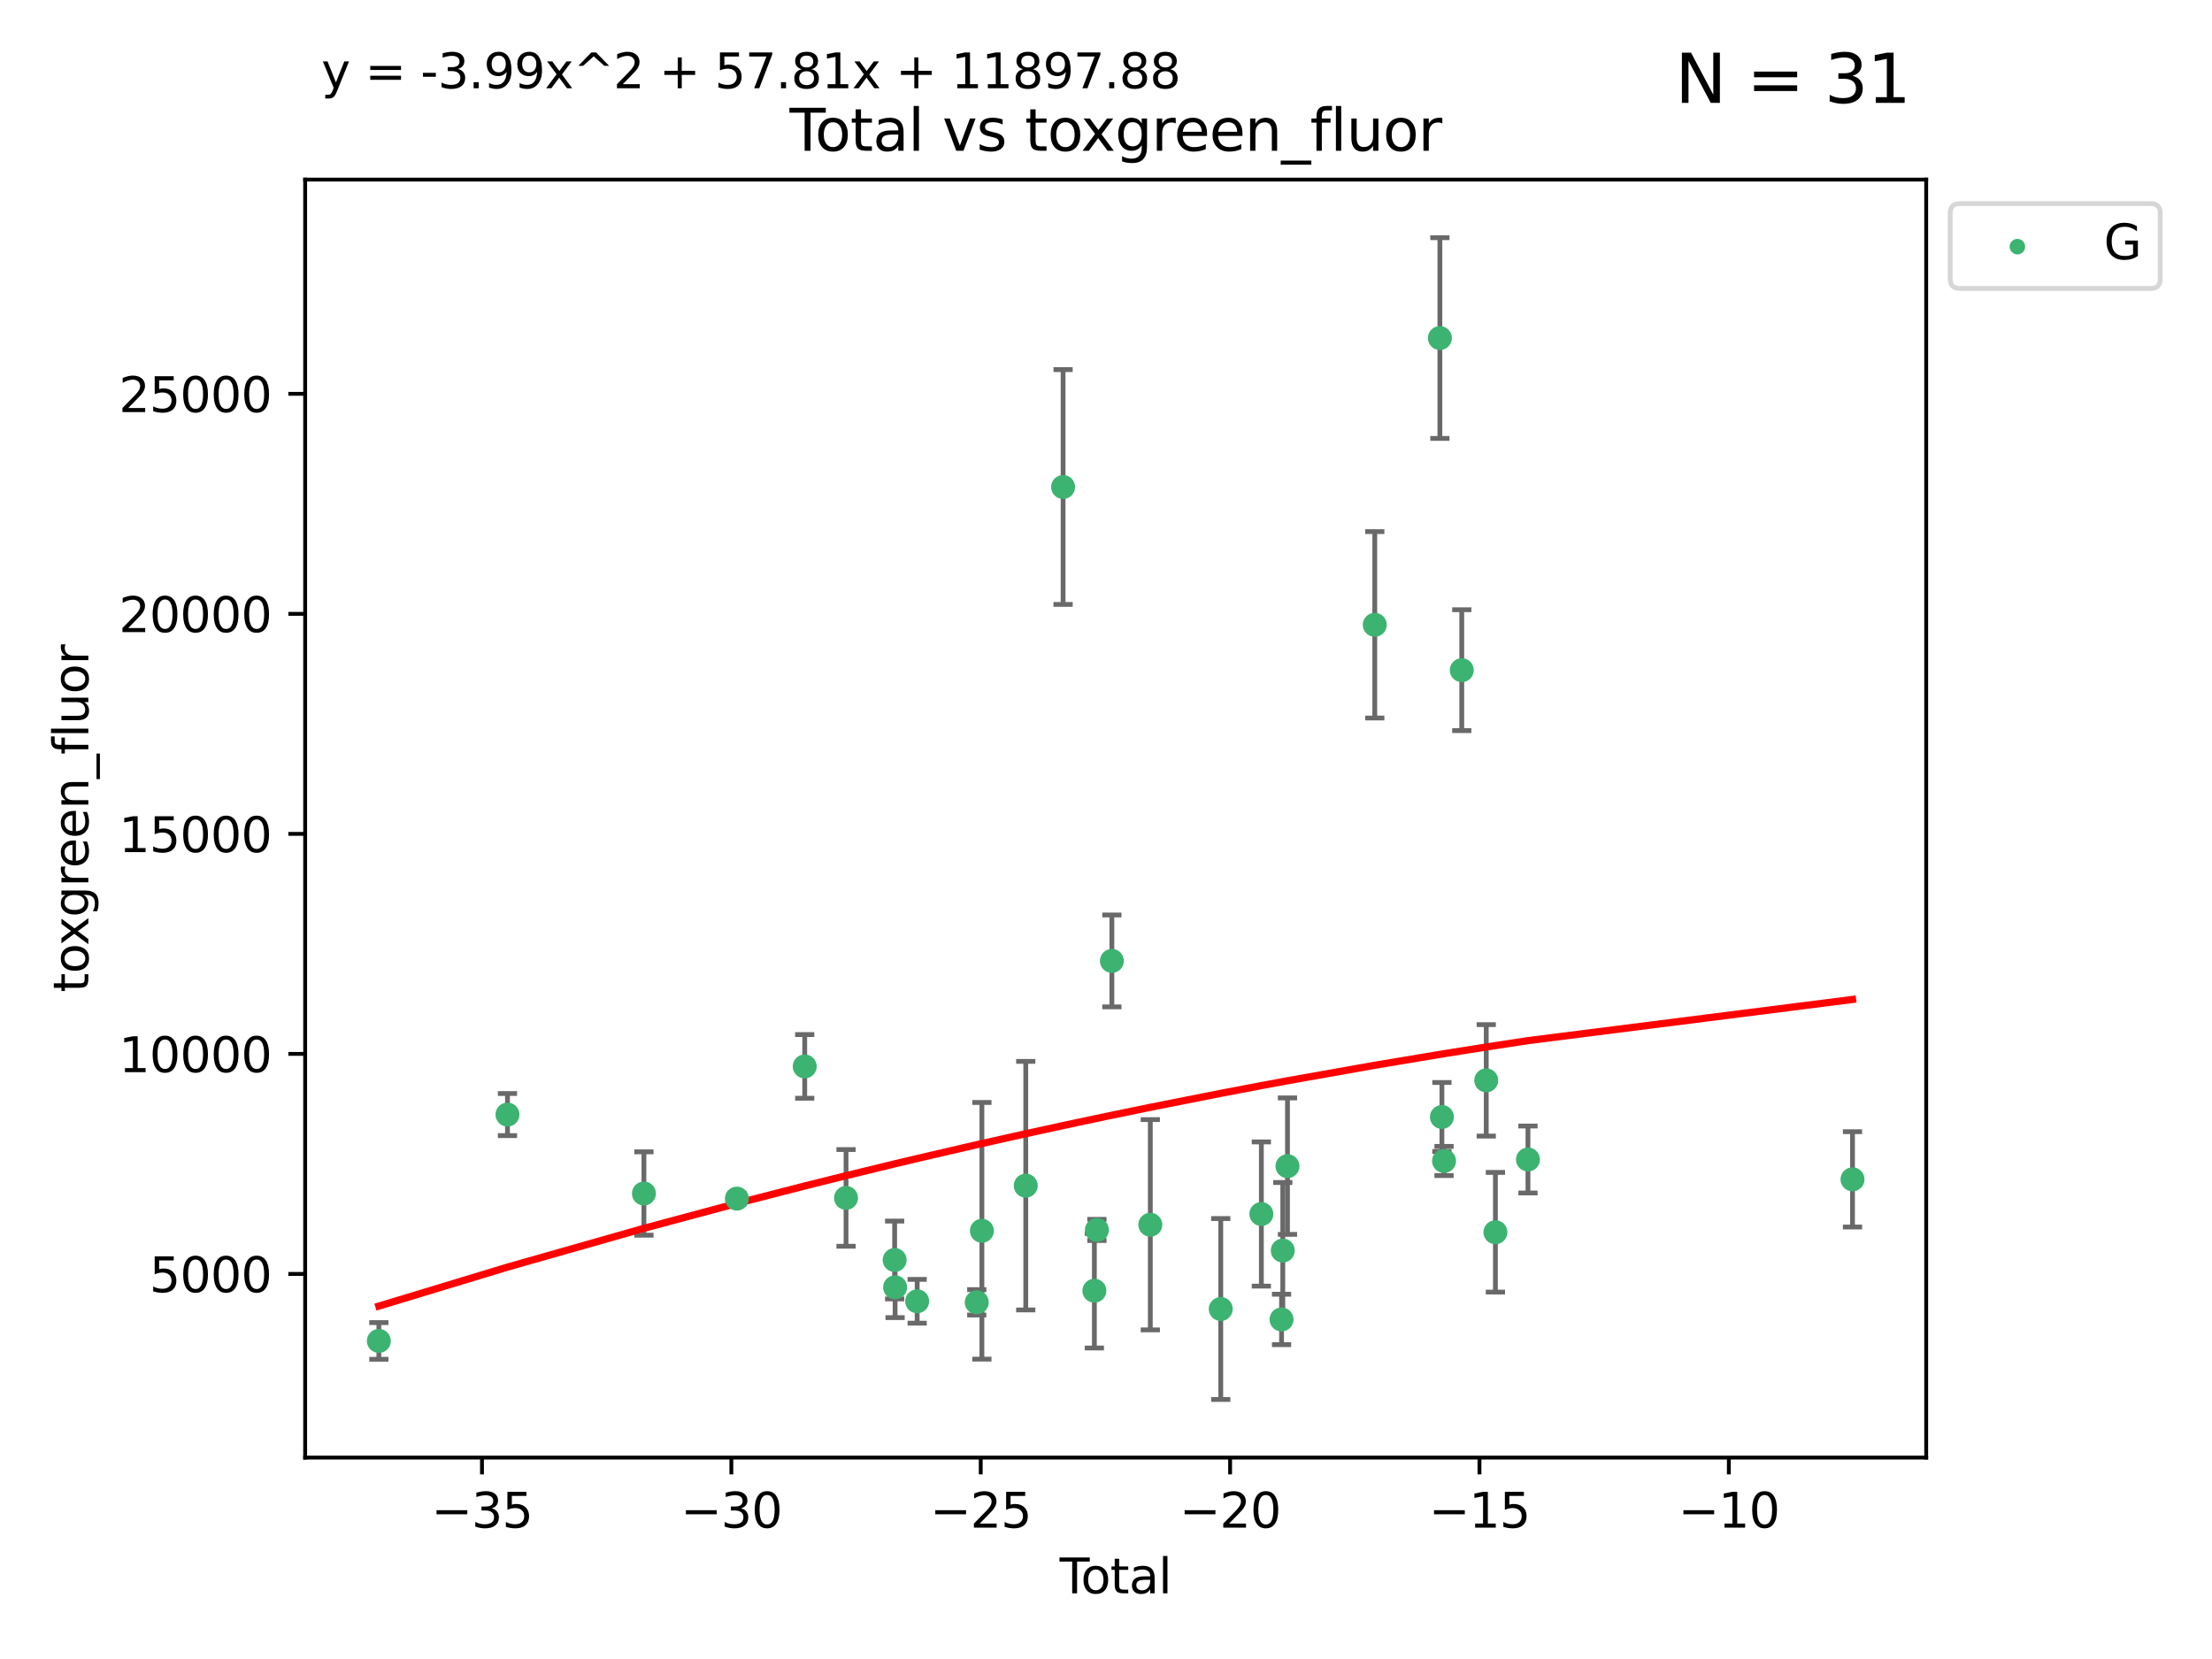 <?xml version="1.0" encoding="utf-8" standalone="no"?>
<!DOCTYPE svg PUBLIC "-//W3C//DTD SVG 1.1//EN"
  "http://www.w3.org/Graphics/SVG/1.1/DTD/svg11.dtd">
<svg xmlns:xlink="http://www.w3.org/1999/xlink" width="460.8pt" height="345.6pt" viewBox="0 0 460.8 345.6" xmlns="http://www.w3.org/2000/svg" version="1.1">
 <defs>
  <style type="text/css">*{stroke-linejoin: round; stroke-linecap: butt}</style>
 </defs>
 <g id="figure_1">
  <g id="patch_1">
   <path d="M 0 345.6 
L 460.8 345.6 
L 460.8 0 
L 0 0 
z
" style="fill: #ffffff"/>
  </g>
  <g id="axes_1">
   <g id="patch_2">
    <path d="M 63.571 303.64 
L 401.26 303.64 
L 401.26 37.411 
L 63.571 37.411 
z
" style="fill: #ffffff"/>
   </g>
   <g id="PathCollection_1">
    <defs>
     <path id="m484d4d995d" d="M 0 1.118 
C 0.297 1.118 0.581 1 0.791 0.791 
C 1 0.581 1.118 0.297 1.118 0 
C 1.118 -0.297 1 -0.581 0.791 -0.791 
C 0.581 -1 0.297 -1.118 0 -1.118 
C -0.297 -1.118 -0.581 -1 -0.791 -0.791 
C -1 -0.581 -1.118 -0.297 -1.118 0 
C -1.118 0.297 -1 0.581 -0.791 0.791 
C -0.581 1 -0.297 1.118 0 1.118 
z
" style="stroke: #3cb371"/>
    </defs>
    <g clip-path="url(#peac1b7cede)">
     <use xlink:href="#m484d4d995d" x="78.921" y="279.341" style="fill: #3cb371; stroke: #3cb371"/>
     <use xlink:href="#m484d4d995d" x="105.716" y="232.188" style="fill: #3cb371; stroke: #3cb371"/>
     <use xlink:href="#m484d4d995d" x="134.142" y="248.629" style="fill: #3cb371; stroke: #3cb371"/>
     <use xlink:href="#m484d4d995d" x="153.503" y="249.694" style="fill: #3cb371; stroke: #3cb371"/>
     <use xlink:href="#m484d4d995d" x="167.638" y="222.154" style="fill: #3cb371; stroke: #3cb371"/>
     <use xlink:href="#m484d4d995d" x="176.245" y="249.546" style="fill: #3cb371; stroke: #3cb371"/>
     <use xlink:href="#m484d4d995d" x="186.371" y="262.479" style="fill: #3cb371; stroke: #3cb371"/>
     <use xlink:href="#m484d4d995d" x="186.464" y="268.169" style="fill: #3cb371; stroke: #3cb371"/>
     <use xlink:href="#m484d4d995d" x="191.063" y="271.079" style="fill: #3cb371; stroke: #3cb371"/>
     <use xlink:href="#m484d4d995d" x="203.477" y="271.297" style="fill: #3cb371; stroke: #3cb371"/>
     <use xlink:href="#m484d4d995d" x="204.548" y="256.397" style="fill: #3cb371; stroke: #3cb371"/>
     <use xlink:href="#m484d4d995d" x="213.683" y="246.993" style="fill: #3cb371; stroke: #3cb371"/>
     <use xlink:href="#m484d4d995d" x="221.461" y="101.45" style="fill: #3cb371; stroke: #3cb371"/>
     <use xlink:href="#m484d4d995d" x="227.978" y="268.88" style="fill: #3cb371; stroke: #3cb371"/>
     <use xlink:href="#m484d4d995d" x="228.505" y="256.215" style="fill: #3cb371; stroke: #3cb371"/>
     <use xlink:href="#m484d4d995d" x="231.624" y="200.176" style="fill: #3cb371; stroke: #3cb371"/>
     <use xlink:href="#m484d4d995d" x="239.63" y="255.134" style="fill: #3cb371; stroke: #3cb371"/>
     <use xlink:href="#m484d4d995d" x="254.305" y="272.691" style="fill: #3cb371; stroke: #3cb371"/>
     <use xlink:href="#m484d4d995d" x="262.764" y="252.903" style="fill: #3cb371; stroke: #3cb371"/>
     <use xlink:href="#m484d4d995d" x="266.97" y="274.863" style="fill: #3cb371; stroke: #3cb371"/>
     <use xlink:href="#m484d4d995d" x="267.227" y="260.513" style="fill: #3cb371; stroke: #3cb371"/>
     <use xlink:href="#m484d4d995d" x="268.207" y="242.933" style="fill: #3cb371; stroke: #3cb371"/>
     <use xlink:href="#m484d4d995d" x="286.39" y="130.16" style="fill: #3cb371; stroke: #3cb371"/>
     <use xlink:href="#m484d4d995d" x="299.955" y="70.42" style="fill: #3cb371; stroke: #3cb371"/>
     <use xlink:href="#m484d4d995d" x="300.376" y="232.687" style="fill: #3cb371; stroke: #3cb371"/>
     <use xlink:href="#m484d4d995d" x="300.819" y="241.851" style="fill: #3cb371; stroke: #3cb371"/>
     <use xlink:href="#m484d4d995d" x="304.513" y="139.609" style="fill: #3cb371; stroke: #3cb371"/>
     <use xlink:href="#m484d4d995d" x="309.612" y="225.06" style="fill: #3cb371; stroke: #3cb371"/>
     <use xlink:href="#m484d4d995d" x="311.522" y="256.701" style="fill: #3cb371; stroke: #3cb371"/>
     <use xlink:href="#m484d4d995d" x="318.303" y="241.548" style="fill: #3cb371; stroke: #3cb371"/>
     <use xlink:href="#m484d4d995d" x="385.911" y="245.679" style="fill: #3cb371; stroke: #3cb371"/>
    </g>
   </g>
   <g id="matplotlib.axis_1">
    <g id="xtick_1">
     <g id="line2d_1">
      <defs>
       <path id="m1fcd05ecdd" d="M 0 0 
L 0 3.5 
" style="stroke: #000000; stroke-width: 0.8"/>
      </defs>
      <g>
       <use xlink:href="#m1fcd05ecdd" x="100.407" y="303.64" style="stroke: #000000; stroke-width: 0.8"/>
      </g>
     </g>
     <g id="text_1">
      <!-- −35 -->
      <g transform="translate(89.854 318.238)scale(0.1 -0.1)">
       <defs>
        <path id="DejaVuSans-2212" d="M 678 2272 
L 4684 2272 
L 4684 1741 
L 678 1741 
L 678 2272 
z
" transform="scale(0.016)"/>
        <path id="DejaVuSans-33" d="M 2597 2516 
Q 3050 2419 3304 2112 
Q 3559 1806 3559 1356 
Q 3559 666 3084 287 
Q 2609 -91 1734 -91 
Q 1441 -91 1130 -33 
Q 819 25 488 141 
L 488 750 
Q 750 597 1062 519 
Q 1375 441 1716 441 
Q 2309 441 2620 675 
Q 2931 909 2931 1356 
Q 2931 1769 2642 2001 
Q 2353 2234 1838 2234 
L 1294 2234 
L 1294 2753 
L 1863 2753 
Q 2328 2753 2575 2939 
Q 2822 3125 2822 3475 
Q 2822 3834 2567 4026 
Q 2313 4219 1838 4219 
Q 1578 4219 1281 4162 
Q 984 4106 628 3988 
L 628 4550 
Q 988 4650 1302 4700 
Q 1616 4750 1894 4750 
Q 2613 4750 3031 4423 
Q 3450 4097 3450 3541 
Q 3450 3153 3228 2886 
Q 3006 2619 2597 2516 
z
" transform="scale(0.016)"/>
        <path id="DejaVuSans-35" d="M 691 4666 
L 3169 4666 
L 3169 4134 
L 1269 4134 
L 1269 2991 
Q 1406 3038 1543 3061 
Q 1681 3084 1819 3084 
Q 2600 3084 3056 2656 
Q 3513 2228 3513 1497 
Q 3513 744 3044 326 
Q 2575 -91 1722 -91 
Q 1428 -91 1123 -41 
Q 819 9 494 109 
L 494 744 
Q 775 591 1075 516 
Q 1375 441 1709 441 
Q 2250 441 2565 725 
Q 2881 1009 2881 1497 
Q 2881 1984 2565 2268 
Q 2250 2553 1709 2553 
Q 1456 2553 1204 2497 
Q 953 2441 691 2322 
L 691 4666 
z
" transform="scale(0.016)"/>
       </defs>
       <use xlink:href="#DejaVuSans-2212"/>
       <use xlink:href="#DejaVuSans-33" x="83.789"/>
       <use xlink:href="#DejaVuSans-35" x="147.412"/>
      </g>
     </g>
    </g>
    <g id="xtick_2">
     <g id="line2d_2">
      <g>
       <use xlink:href="#m1fcd05ecdd" x="152.355" y="303.64" style="stroke: #000000; stroke-width: 0.8"/>
      </g>
     </g>
     <g id="text_2">
      <!-- −30 -->
      <g transform="translate(141.803 318.238)scale(0.1 -0.1)">
       <defs>
        <path id="DejaVuSans-30" d="M 2034 4250 
Q 1547 4250 1301 3770 
Q 1056 3291 1056 2328 
Q 1056 1369 1301 889 
Q 1547 409 2034 409 
Q 2525 409 2770 889 
Q 3016 1369 3016 2328 
Q 3016 3291 2770 3770 
Q 2525 4250 2034 4250 
z
M 2034 4750 
Q 2819 4750 3233 4129 
Q 3647 3509 3647 2328 
Q 3647 1150 3233 529 
Q 2819 -91 2034 -91 
Q 1250 -91 836 529 
Q 422 1150 422 2328 
Q 422 3509 836 4129 
Q 1250 4750 2034 4750 
z
" transform="scale(0.016)"/>
       </defs>
       <use xlink:href="#DejaVuSans-2212"/>
       <use xlink:href="#DejaVuSans-33" x="83.789"/>
       <use xlink:href="#DejaVuSans-30" x="147.412"/>
      </g>
     </g>
    </g>
    <g id="xtick_3">
     <g id="line2d_3">
      <g>
       <use xlink:href="#m1fcd05ecdd" x="204.303" y="303.64" style="stroke: #000000; stroke-width: 0.8"/>
      </g>
     </g>
     <g id="text_3">
      <!-- −25 -->
      <g transform="translate(193.751 318.238)scale(0.1 -0.1)">
       <defs>
        <path id="DejaVuSans-32" d="M 1228 531 
L 3431 531 
L 3431 0 
L 469 0 
L 469 531 
Q 828 903 1448 1529 
Q 2069 2156 2228 2338 
Q 2531 2678 2651 2914 
Q 2772 3150 2772 3378 
Q 2772 3750 2511 3984 
Q 2250 4219 1831 4219 
Q 1534 4219 1204 4116 
Q 875 4013 500 3803 
L 500 4441 
Q 881 4594 1212 4672 
Q 1544 4750 1819 4750 
Q 2544 4750 2975 4387 
Q 3406 4025 3406 3419 
Q 3406 3131 3298 2873 
Q 3191 2616 2906 2266 
Q 2828 2175 2409 1742 
Q 1991 1309 1228 531 
z
" transform="scale(0.016)"/>
       </defs>
       <use xlink:href="#DejaVuSans-2212"/>
       <use xlink:href="#DejaVuSans-32" x="83.789"/>
       <use xlink:href="#DejaVuSans-35" x="147.412"/>
      </g>
     </g>
    </g>
    <g id="xtick_4">
     <g id="line2d_4">
      <g>
       <use xlink:href="#m1fcd05ecdd" x="256.252" y="303.64" style="stroke: #000000; stroke-width: 0.8"/>
      </g>
     </g>
     <g id="text_4">
      <!-- −20 -->
      <g transform="translate(245.699 318.238)scale(0.1 -0.1)">
       <use xlink:href="#DejaVuSans-2212"/>
       <use xlink:href="#DejaVuSans-32" x="83.789"/>
       <use xlink:href="#DejaVuSans-30" x="147.412"/>
      </g>
     </g>
    </g>
    <g id="xtick_5">
     <g id="line2d_5">
      <g>
       <use xlink:href="#m1fcd05ecdd" x="308.2" y="303.64" style="stroke: #000000; stroke-width: 0.8"/>
      </g>
     </g>
     <g id="text_5">
      <!-- −15 -->
      <g transform="translate(297.648 318.238)scale(0.1 -0.1)">
       <defs>
        <path id="DejaVuSans-31" d="M 794 531 
L 1825 531 
L 1825 4091 
L 703 3866 
L 703 4441 
L 1819 4666 
L 2450 4666 
L 2450 531 
L 3481 531 
L 3481 0 
L 794 0 
L 794 531 
z
" transform="scale(0.016)"/>
       </defs>
       <use xlink:href="#DejaVuSans-2212"/>
       <use xlink:href="#DejaVuSans-31" x="83.789"/>
       <use xlink:href="#DejaVuSans-35" x="147.412"/>
      </g>
     </g>
    </g>
    <g id="xtick_6">
     <g id="line2d_6">
      <g>
       <use xlink:href="#m1fcd05ecdd" x="360.149" y="303.64" style="stroke: #000000; stroke-width: 0.8"/>
      </g>
     </g>
     <g id="text_6">
      <!-- −10 -->
      <g transform="translate(349.596 318.238)scale(0.1 -0.1)">
       <use xlink:href="#DejaVuSans-2212"/>
       <use xlink:href="#DejaVuSans-31" x="83.789"/>
       <use xlink:href="#DejaVuSans-30" x="147.412"/>
      </g>
     </g>
    </g>
    <g id="text_7">
     <!-- Total -->
     <g transform="translate(220.739 331.917)scale(0.1 -0.1)">
      <defs>
       <path id="DejaVuSans-54" d="M -19 4666 
L 3928 4666 
L 3928 4134 
L 2272 4134 
L 2272 0 
L 1638 0 
L 1638 4134 
L -19 4134 
L -19 4666 
z
" transform="scale(0.016)"/>
       <path id="DejaVuSans-6f" d="M 1959 3097 
Q 1497 3097 1228 2736 
Q 959 2375 959 1747 
Q 959 1119 1226 758 
Q 1494 397 1959 397 
Q 2419 397 2687 759 
Q 2956 1122 2956 1747 
Q 2956 2369 2687 2733 
Q 2419 3097 1959 3097 
z
M 1959 3584 
Q 2709 3584 3137 3096 
Q 3566 2609 3566 1747 
Q 3566 888 3137 398 
Q 2709 -91 1959 -91 
Q 1206 -91 779 398 
Q 353 888 353 1747 
Q 353 2609 779 3096 
Q 1206 3584 1959 3584 
z
" transform="scale(0.016)"/>
       <path id="DejaVuSans-74" d="M 1172 4494 
L 1172 3500 
L 2356 3500 
L 2356 3053 
L 1172 3053 
L 1172 1153 
Q 1172 725 1289 603 
Q 1406 481 1766 481 
L 2356 481 
L 2356 0 
L 1766 0 
Q 1100 0 847 248 
Q 594 497 594 1153 
L 594 3053 
L 172 3053 
L 172 3500 
L 594 3500 
L 594 4494 
L 1172 4494 
z
" transform="scale(0.016)"/>
       <path id="DejaVuSans-61" d="M 2194 1759 
Q 1497 1759 1228 1600 
Q 959 1441 959 1056 
Q 959 750 1161 570 
Q 1363 391 1709 391 
Q 2188 391 2477 730 
Q 2766 1069 2766 1631 
L 2766 1759 
L 2194 1759 
z
M 3341 1997 
L 3341 0 
L 2766 0 
L 2766 531 
Q 2569 213 2275 61 
Q 1981 -91 1556 -91 
Q 1019 -91 701 211 
Q 384 513 384 1019 
Q 384 1609 779 1909 
Q 1175 2209 1959 2209 
L 2766 2209 
L 2766 2266 
Q 2766 2663 2505 2880 
Q 2244 3097 1772 3097 
Q 1472 3097 1187 3025 
Q 903 2953 641 2809 
L 641 3341 
Q 956 3463 1253 3523 
Q 1550 3584 1831 3584 
Q 2591 3584 2966 3190 
Q 3341 2797 3341 1997 
z
" transform="scale(0.016)"/>
       <path id="DejaVuSans-6c" d="M 603 4863 
L 1178 4863 
L 1178 0 
L 603 0 
L 603 4863 
z
" transform="scale(0.016)"/>
      </defs>
      <use xlink:href="#DejaVuSans-54"/>
      <use xlink:href="#DejaVuSans-6f" x="44.084"/>
      <use xlink:href="#DejaVuSans-74" x="105.266"/>
      <use xlink:href="#DejaVuSans-61" x="144.475"/>
      <use xlink:href="#DejaVuSans-6c" x="205.754"/>
     </g>
    </g>
   </g>
   <g id="matplotlib.axis_2">
    <g id="ytick_1">
     <g id="line2d_7">
      <defs>
       <path id="m585e09caf4" d="M 0 0 
L -3.5 0 
" style="stroke: #000000; stroke-width: 0.8"/>
      </defs>
      <g>
       <use xlink:href="#m585e09caf4" x="63.571" y="265.383" style="stroke: #000000; stroke-width: 0.8"/>
      </g>
     </g>
     <g id="text_8">
      <!-- 5000 -->
      <g transform="translate(31.121 269.182)scale(0.1 -0.1)">
       <use xlink:href="#DejaVuSans-35"/>
       <use xlink:href="#DejaVuSans-30" x="63.623"/>
       <use xlink:href="#DejaVuSans-30" x="127.246"/>
       <use xlink:href="#DejaVuSans-30" x="190.869"/>
      </g>
     </g>
    </g>
    <g id="ytick_2">
     <g id="line2d_8">
      <g>
       <use xlink:href="#m585e09caf4" x="63.571" y="219.548" style="stroke: #000000; stroke-width: 0.8"/>
      </g>
     </g>
     <g id="text_9">
      <!-- 10000 -->
      <g transform="translate(24.759 223.347)scale(0.1 -0.1)">
       <use xlink:href="#DejaVuSans-31"/>
       <use xlink:href="#DejaVuSans-30" x="63.623"/>
       <use xlink:href="#DejaVuSans-30" x="127.246"/>
       <use xlink:href="#DejaVuSans-30" x="190.869"/>
       <use xlink:href="#DejaVuSans-30" x="254.492"/>
      </g>
     </g>
    </g>
    <g id="ytick_3">
     <g id="line2d_9">
      <g>
       <use xlink:href="#m585e09caf4" x="63.571" y="173.713" style="stroke: #000000; stroke-width: 0.8"/>
      </g>
     </g>
     <g id="text_10">
      <!-- 15000 -->
      <g transform="translate(24.759 177.512)scale(0.1 -0.1)">
       <use xlink:href="#DejaVuSans-31"/>
       <use xlink:href="#DejaVuSans-35" x="63.623"/>
       <use xlink:href="#DejaVuSans-30" x="127.246"/>
       <use xlink:href="#DejaVuSans-30" x="190.869"/>
       <use xlink:href="#DejaVuSans-30" x="254.492"/>
      </g>
     </g>
    </g>
    <g id="ytick_4">
     <g id="line2d_10">
      <g>
       <use xlink:href="#m585e09caf4" x="63.571" y="127.878" style="stroke: #000000; stroke-width: 0.8"/>
      </g>
     </g>
     <g id="text_11">
      <!-- 20000 -->
      <g transform="translate(24.759 131.677)scale(0.1 -0.1)">
       <use xlink:href="#DejaVuSans-32"/>
       <use xlink:href="#DejaVuSans-30" x="63.623"/>
       <use xlink:href="#DejaVuSans-30" x="127.246"/>
       <use xlink:href="#DejaVuSans-30" x="190.869"/>
       <use xlink:href="#DejaVuSans-30" x="254.492"/>
      </g>
     </g>
    </g>
    <g id="ytick_5">
     <g id="line2d_11">
      <g>
       <use xlink:href="#m585e09caf4" x="63.571" y="82.042" style="stroke: #000000; stroke-width: 0.8"/>
      </g>
     </g>
     <g id="text_12">
      <!-- 25000 -->
      <g transform="translate(24.759 85.842)scale(0.1 -0.1)">
       <use xlink:href="#DejaVuSans-32"/>
       <use xlink:href="#DejaVuSans-35" x="63.623"/>
       <use xlink:href="#DejaVuSans-30" x="127.246"/>
       <use xlink:href="#DejaVuSans-30" x="190.869"/>
       <use xlink:href="#DejaVuSans-30" x="254.492"/>
      </g>
     </g>
    </g>
    <g id="text_13">
     <!-- toxgreen_fluor -->
     <g transform="translate(18.401 206.72)rotate(-90)scale(0.1 -0.1)">
      <defs>
       <path id="DejaVuSans-78" d="M 3513 3500 
L 2247 1797 
L 3578 0 
L 2900 0 
L 1881 1375 
L 863 0 
L 184 0 
L 1544 1831 
L 300 3500 
L 978 3500 
L 1906 2253 
L 2834 3500 
L 3513 3500 
z
" transform="scale(0.016)"/>
       <path id="DejaVuSans-67" d="M 2906 1791 
Q 2906 2416 2648 2759 
Q 2391 3103 1925 3103 
Q 1463 3103 1205 2759 
Q 947 2416 947 1791 
Q 947 1169 1205 825 
Q 1463 481 1925 481 
Q 2391 481 2648 825 
Q 2906 1169 2906 1791 
z
M 3481 434 
Q 3481 -459 3084 -895 
Q 2688 -1331 1869 -1331 
Q 1566 -1331 1297 -1286 
Q 1028 -1241 775 -1147 
L 775 -588 
Q 1028 -725 1275 -790 
Q 1522 -856 1778 -856 
Q 2344 -856 2625 -561 
Q 2906 -266 2906 331 
L 2906 616 
Q 2728 306 2450 153 
Q 2172 0 1784 0 
Q 1141 0 747 490 
Q 353 981 353 1791 
Q 353 2603 747 3093 
Q 1141 3584 1784 3584 
Q 2172 3584 2450 3431 
Q 2728 3278 2906 2969 
L 2906 3500 
L 3481 3500 
L 3481 434 
z
" transform="scale(0.016)"/>
       <path id="DejaVuSans-72" d="M 2631 2963 
Q 2534 3019 2420 3045 
Q 2306 3072 2169 3072 
Q 1681 3072 1420 2755 
Q 1159 2438 1159 1844 
L 1159 0 
L 581 0 
L 581 3500 
L 1159 3500 
L 1159 2956 
Q 1341 3275 1631 3429 
Q 1922 3584 2338 3584 
Q 2397 3584 2469 3576 
Q 2541 3569 2628 3553 
L 2631 2963 
z
" transform="scale(0.016)"/>
       <path id="DejaVuSans-65" d="M 3597 1894 
L 3597 1613 
L 953 1613 
Q 991 1019 1311 708 
Q 1631 397 2203 397 
Q 2534 397 2845 478 
Q 3156 559 3463 722 
L 3463 178 
Q 3153 47 2828 -22 
Q 2503 -91 2169 -91 
Q 1331 -91 842 396 
Q 353 884 353 1716 
Q 353 2575 817 3079 
Q 1281 3584 2069 3584 
Q 2775 3584 3186 3129 
Q 3597 2675 3597 1894 
z
M 3022 2063 
Q 3016 2534 2758 2815 
Q 2500 3097 2075 3097 
Q 1594 3097 1305 2825 
Q 1016 2553 972 2059 
L 3022 2063 
z
" transform="scale(0.016)"/>
       <path id="DejaVuSans-6e" d="M 3513 2113 
L 3513 0 
L 2938 0 
L 2938 2094 
Q 2938 2591 2744 2837 
Q 2550 3084 2163 3084 
Q 1697 3084 1428 2787 
Q 1159 2491 1159 1978 
L 1159 0 
L 581 0 
L 581 3500 
L 1159 3500 
L 1159 2956 
Q 1366 3272 1645 3428 
Q 1925 3584 2291 3584 
Q 2894 3584 3203 3211 
Q 3513 2838 3513 2113 
z
" transform="scale(0.016)"/>
       <path id="DejaVuSans-5f" d="M 3263 -1063 
L 3263 -1509 
L -63 -1509 
L -63 -1063 
L 3263 -1063 
z
" transform="scale(0.016)"/>
       <path id="DejaVuSans-66" d="M 2375 4863 
L 2375 4384 
L 1825 4384 
Q 1516 4384 1395 4259 
Q 1275 4134 1275 3809 
L 1275 3500 
L 2222 3500 
L 2222 3053 
L 1275 3053 
L 1275 0 
L 697 0 
L 697 3053 
L 147 3053 
L 147 3500 
L 697 3500 
L 697 3744 
Q 697 4328 969 4595 
Q 1241 4863 1831 4863 
L 2375 4863 
z
" transform="scale(0.016)"/>
       <path id="DejaVuSans-75" d="M 544 1381 
L 544 3500 
L 1119 3500 
L 1119 1403 
Q 1119 906 1312 657 
Q 1506 409 1894 409 
Q 2359 409 2629 706 
Q 2900 1003 2900 1516 
L 2900 3500 
L 3475 3500 
L 3475 0 
L 2900 0 
L 2900 538 
Q 2691 219 2414 64 
Q 2138 -91 1772 -91 
Q 1169 -91 856 284 
Q 544 659 544 1381 
z
M 1991 3584 
L 1991 3584 
z
" transform="scale(0.016)"/>
      </defs>
      <use xlink:href="#DejaVuSans-74"/>
      <use xlink:href="#DejaVuSans-6f" x="39.209"/>
      <use xlink:href="#DejaVuSans-78" x="97.266"/>
      <use xlink:href="#DejaVuSans-67" x="156.445"/>
      <use xlink:href="#DejaVuSans-72" x="219.922"/>
      <use xlink:href="#DejaVuSans-65" x="258.785"/>
      <use xlink:href="#DejaVuSans-65" x="320.309"/>
      <use xlink:href="#DejaVuSans-6e" x="381.832"/>
      <use xlink:href="#DejaVuSans-5f" x="445.211"/>
      <use xlink:href="#DejaVuSans-66" x="495.211"/>
      <use xlink:href="#DejaVuSans-6c" x="530.416"/>
      <use xlink:href="#DejaVuSans-75" x="558.199"/>
      <use xlink:href="#DejaVuSans-6f" x="621.578"/>
      <use xlink:href="#DejaVuSans-72" x="682.76"/>
     </g>
    </g>
   </g>
   <g id="LineCollection_1">
    <path d="M 78.921 283.161 
L 78.921 275.521 
" clip-path="url(#peac1b7cede)" style="fill: none; stroke: #696969"/>
    <path d="M 105.716 236.57 
L 105.716 227.805 
" clip-path="url(#peac1b7cede)" style="fill: none; stroke: #696969"/>
    <path d="M 134.142 257.311 
L 134.142 239.946 
" clip-path="url(#peac1b7cede)" style="fill: none; stroke: #696969"/>
    <path d="M 153.503 250.834 
L 153.503 248.553 
" clip-path="url(#peac1b7cede)" style="fill: none; stroke: #696969"/>
    <path d="M 167.638 228.788 
L 167.638 215.52 
" clip-path="url(#peac1b7cede)" style="fill: none; stroke: #696969"/>
    <path d="M 176.245 259.613 
L 176.245 239.478 
" clip-path="url(#peac1b7cede)" style="fill: none; stroke: #696969"/>
    <path d="M 186.371 270.585 
L 186.371 254.373 
" clip-path="url(#peac1b7cede)" style="fill: none; stroke: #696969"/>
    <path d="M 186.464 274.486 
L 186.464 261.852 
" clip-path="url(#peac1b7cede)" style="fill: none; stroke: #696969"/>
    <path d="M 191.063 275.637 
L 191.063 266.52 
" clip-path="url(#peac1b7cede)" style="fill: none; stroke: #696969"/>
    <path d="M 203.477 273.942 
L 203.477 268.651 
" clip-path="url(#peac1b7cede)" style="fill: none; stroke: #696969"/>
    <path d="M 204.548 283.133 
L 204.548 229.661 
" clip-path="url(#peac1b7cede)" style="fill: none; stroke: #696969"/>
    <path d="M 213.683 272.882 
L 213.683 221.103 
" clip-path="url(#peac1b7cede)" style="fill: none; stroke: #696969"/>
    <path d="M 221.461 125.905 
L 221.461 76.995 
" clip-path="url(#peac1b7cede)" style="fill: none; stroke: #696969"/>
    <path d="M 227.978 280.811 
L 227.978 256.949 
" clip-path="url(#peac1b7cede)" style="fill: none; stroke: #696969"/>
    <path d="M 228.505 258.418 
L 228.505 254.012 
" clip-path="url(#peac1b7cede)" style="fill: none; stroke: #696969"/>
    <path d="M 231.624 209.75 
L 231.624 190.603 
" clip-path="url(#peac1b7cede)" style="fill: none; stroke: #696969"/>
    <path d="M 239.63 277.039 
L 239.63 233.229 
" clip-path="url(#peac1b7cede)" style="fill: none; stroke: #696969"/>
    <path d="M 254.305 291.539 
L 254.305 253.844 
" clip-path="url(#peac1b7cede)" style="fill: none; stroke: #696969"/>
    <path d="M 262.764 267.924 
L 262.764 237.882 
" clip-path="url(#peac1b7cede)" style="fill: none; stroke: #696969"/>
    <path d="M 266.97 280.117 
L 266.97 269.609 
" clip-path="url(#peac1b7cede)" style="fill: none; stroke: #696969"/>
    <path d="M 267.227 274.69 
L 267.227 246.337 
" clip-path="url(#peac1b7cede)" style="fill: none; stroke: #696969"/>
    <path d="M 268.207 257.148 
L 268.207 228.718 
" clip-path="url(#peac1b7cede)" style="fill: none; stroke: #696969"/>
    <path d="M 286.39 149.578 
L 286.39 110.743 
" clip-path="url(#peac1b7cede)" style="fill: none; stroke: #696969"/>
    <path d="M 299.955 91.328 
L 299.955 49.513 
" clip-path="url(#peac1b7cede)" style="fill: none; stroke: #696969"/>
    <path d="M 300.376 239.875 
L 300.376 225.5 
" clip-path="url(#peac1b7cede)" style="fill: none; stroke: #696969"/>
    <path d="M 300.819 244.887 
L 300.819 238.814 
" clip-path="url(#peac1b7cede)" style="fill: none; stroke: #696969"/>
    <path d="M 304.513 152.201 
L 304.513 127.017 
" clip-path="url(#peac1b7cede)" style="fill: none; stroke: #696969"/>
    <path d="M 309.612 236.668 
L 309.612 213.452 
" clip-path="url(#peac1b7cede)" style="fill: none; stroke: #696969"/>
    <path d="M 311.522 269.165 
L 311.522 244.236 
" clip-path="url(#peac1b7cede)" style="fill: none; stroke: #696969"/>
    <path d="M 318.303 248.522 
L 318.303 234.573 
" clip-path="url(#peac1b7cede)" style="fill: none; stroke: #696969"/>
    <path d="M 385.911 255.606 
L 385.911 235.752 
" clip-path="url(#peac1b7cede)" style="fill: none; stroke: #696969"/>
   </g>
   <g id="line2d_12">
    <defs>
     <path id="md8bc207b34" d="M 2 0 
L -2 -0 
" style="stroke: #696969"/>
    </defs>
    <g clip-path="url(#peac1b7cede)">
     <use xlink:href="#md8bc207b34" x="78.921" y="283.161" style="fill: #696969; stroke: #696969"/>
     <use xlink:href="#md8bc207b34" x="105.716" y="236.57" style="fill: #696969; stroke: #696969"/>
     <use xlink:href="#md8bc207b34" x="134.142" y="257.311" style="fill: #696969; stroke: #696969"/>
     <use xlink:href="#md8bc207b34" x="153.503" y="250.834" style="fill: #696969; stroke: #696969"/>
     <use xlink:href="#md8bc207b34" x="167.638" y="228.788" style="fill: #696969; stroke: #696969"/>
     <use xlink:href="#md8bc207b34" x="176.245" y="259.613" style="fill: #696969; stroke: #696969"/>
     <use xlink:href="#md8bc207b34" x="186.371" y="270.585" style="fill: #696969; stroke: #696969"/>
     <use xlink:href="#md8bc207b34" x="186.464" y="274.486" style="fill: #696969; stroke: #696969"/>
     <use xlink:href="#md8bc207b34" x="191.063" y="275.637" style="fill: #696969; stroke: #696969"/>
     <use xlink:href="#md8bc207b34" x="203.477" y="273.942" style="fill: #696969; stroke: #696969"/>
     <use xlink:href="#md8bc207b34" x="204.548" y="283.133" style="fill: #696969; stroke: #696969"/>
     <use xlink:href="#md8bc207b34" x="213.683" y="272.882" style="fill: #696969; stroke: #696969"/>
     <use xlink:href="#md8bc207b34" x="221.461" y="125.905" style="fill: #696969; stroke: #696969"/>
     <use xlink:href="#md8bc207b34" x="227.978" y="280.811" style="fill: #696969; stroke: #696969"/>
     <use xlink:href="#md8bc207b34" x="228.505" y="258.418" style="fill: #696969; stroke: #696969"/>
     <use xlink:href="#md8bc207b34" x="231.624" y="209.75" style="fill: #696969; stroke: #696969"/>
     <use xlink:href="#md8bc207b34" x="239.63" y="277.039" style="fill: #696969; stroke: #696969"/>
     <use xlink:href="#md8bc207b34" x="254.305" y="291.539" style="fill: #696969; stroke: #696969"/>
     <use xlink:href="#md8bc207b34" x="262.764" y="267.924" style="fill: #696969; stroke: #696969"/>
     <use xlink:href="#md8bc207b34" x="266.97" y="280.117" style="fill: #696969; stroke: #696969"/>
     <use xlink:href="#md8bc207b34" x="267.227" y="274.69" style="fill: #696969; stroke: #696969"/>
     <use xlink:href="#md8bc207b34" x="268.207" y="257.148" style="fill: #696969; stroke: #696969"/>
     <use xlink:href="#md8bc207b34" x="286.39" y="149.578" style="fill: #696969; stroke: #696969"/>
     <use xlink:href="#md8bc207b34" x="299.955" y="91.328" style="fill: #696969; stroke: #696969"/>
     <use xlink:href="#md8bc207b34" x="300.376" y="239.875" style="fill: #696969; stroke: #696969"/>
     <use xlink:href="#md8bc207b34" x="300.819" y="244.887" style="fill: #696969; stroke: #696969"/>
     <use xlink:href="#md8bc207b34" x="304.513" y="152.201" style="fill: #696969; stroke: #696969"/>
     <use xlink:href="#md8bc207b34" x="309.612" y="236.668" style="fill: #696969; stroke: #696969"/>
     <use xlink:href="#md8bc207b34" x="311.522" y="269.165" style="fill: #696969; stroke: #696969"/>
     <use xlink:href="#md8bc207b34" x="318.303" y="248.522" style="fill: #696969; stroke: #696969"/>
     <use xlink:href="#md8bc207b34" x="385.911" y="255.606" style="fill: #696969; stroke: #696969"/>
    </g>
   </g>
   <g id="line2d_13">
    <g clip-path="url(#peac1b7cede)">
     <use xlink:href="#md8bc207b34" x="78.921" y="275.521" style="fill: #696969; stroke: #696969"/>
     <use xlink:href="#md8bc207b34" x="105.716" y="227.805" style="fill: #696969; stroke: #696969"/>
     <use xlink:href="#md8bc207b34" x="134.142" y="239.946" style="fill: #696969; stroke: #696969"/>
     <use xlink:href="#md8bc207b34" x="153.503" y="248.553" style="fill: #696969; stroke: #696969"/>
     <use xlink:href="#md8bc207b34" x="167.638" y="215.52" style="fill: #696969; stroke: #696969"/>
     <use xlink:href="#md8bc207b34" x="176.245" y="239.478" style="fill: #696969; stroke: #696969"/>
     <use xlink:href="#md8bc207b34" x="186.371" y="254.373" style="fill: #696969; stroke: #696969"/>
     <use xlink:href="#md8bc207b34" x="186.464" y="261.852" style="fill: #696969; stroke: #696969"/>
     <use xlink:href="#md8bc207b34" x="191.063" y="266.52" style="fill: #696969; stroke: #696969"/>
     <use xlink:href="#md8bc207b34" x="203.477" y="268.651" style="fill: #696969; stroke: #696969"/>
     <use xlink:href="#md8bc207b34" x="204.548" y="229.661" style="fill: #696969; stroke: #696969"/>
     <use xlink:href="#md8bc207b34" x="213.683" y="221.103" style="fill: #696969; stroke: #696969"/>
     <use xlink:href="#md8bc207b34" x="221.461" y="76.995" style="fill: #696969; stroke: #696969"/>
     <use xlink:href="#md8bc207b34" x="227.978" y="256.949" style="fill: #696969; stroke: #696969"/>
     <use xlink:href="#md8bc207b34" x="228.505" y="254.012" style="fill: #696969; stroke: #696969"/>
     <use xlink:href="#md8bc207b34" x="231.624" y="190.603" style="fill: #696969; stroke: #696969"/>
     <use xlink:href="#md8bc207b34" x="239.63" y="233.229" style="fill: #696969; stroke: #696969"/>
     <use xlink:href="#md8bc207b34" x="254.305" y="253.844" style="fill: #696969; stroke: #696969"/>
     <use xlink:href="#md8bc207b34" x="262.764" y="237.882" style="fill: #696969; stroke: #696969"/>
     <use xlink:href="#md8bc207b34" x="266.97" y="269.609" style="fill: #696969; stroke: #696969"/>
     <use xlink:href="#md8bc207b34" x="267.227" y="246.337" style="fill: #696969; stroke: #696969"/>
     <use xlink:href="#md8bc207b34" x="268.207" y="228.718" style="fill: #696969; stroke: #696969"/>
     <use xlink:href="#md8bc207b34" x="286.39" y="110.743" style="fill: #696969; stroke: #696969"/>
     <use xlink:href="#md8bc207b34" x="299.955" y="49.513" style="fill: #696969; stroke: #696969"/>
     <use xlink:href="#md8bc207b34" x="300.376" y="225.5" style="fill: #696969; stroke: #696969"/>
     <use xlink:href="#md8bc207b34" x="300.819" y="238.814" style="fill: #696969; stroke: #696969"/>
     <use xlink:href="#md8bc207b34" x="304.513" y="127.017" style="fill: #696969; stroke: #696969"/>
     <use xlink:href="#md8bc207b34" x="309.612" y="213.452" style="fill: #696969; stroke: #696969"/>
     <use xlink:href="#md8bc207b34" x="311.522" y="244.236" style="fill: #696969; stroke: #696969"/>
     <use xlink:href="#md8bc207b34" x="318.303" y="234.573" style="fill: #696969; stroke: #696969"/>
     <use xlink:href="#md8bc207b34" x="385.911" y="235.752" style="fill: #696969; stroke: #696969"/>
    </g>
   </g>
   <g id="line2d_14">
    <path d="M 78.921 272.084 
L 105.716 263.963 
L 134.142 255.879 
L 153.503 250.688 
L 167.638 247.058 
L 176.245 244.914 
L 186.371 242.456 
L 186.464 242.433 
L 191.063 241.34 
L 203.477 238.461 
L 204.548 238.218 
L 213.683 236.173 
L 221.461 234.476 
L 227.978 233.086 
L 228.505 232.975 
L 231.624 232.321 
L 239.63 230.672 
L 254.305 227.764 
L 262.764 226.153 
L 266.97 225.371 
L 267.227 225.323 
L 268.207 225.143 
L 286.39 221.913 
L 299.955 219.649 
L 300.376 219.581 
L 300.819 219.509 
L 304.513 218.916 
L 309.612 218.113 
L 311.522 217.817 
L 318.303 216.785 
L 385.911 208.205 
" clip-path="url(#peac1b7cede)" style="fill: none; stroke: #ff0000; stroke-width: 1.5; stroke-linecap: square"/>
   </g>
   <g id="line2d_15">
    <defs>
     <path id="m77a535a9b5" d="M 0 2 
C 0.53 2 1.039 1.789 1.414 1.414 
C 1.789 1.039 2 0.53 2 0 
C 2 -0.53 1.789 -1.039 1.414 -1.414 
C 1.039 -1.789 0.53 -2 0 -2 
C -0.53 -2 -1.039 -1.789 -1.414 -1.414 
C -1.789 -1.039 -2 -0.53 -2 0 
C -2 0.53 -1.789 1.039 -1.414 1.414 
C -1.039 1.789 -0.53 2 0 2 
z
" style="stroke: #3cb371"/>
    </defs>
    <g clip-path="url(#peac1b7cede)">
     <use xlink:href="#m77a535a9b5" x="78.921" y="279.341" style="fill: #3cb371; stroke: #3cb371"/>
     <use xlink:href="#m77a535a9b5" x="105.716" y="232.188" style="fill: #3cb371; stroke: #3cb371"/>
     <use xlink:href="#m77a535a9b5" x="134.142" y="248.629" style="fill: #3cb371; stroke: #3cb371"/>
     <use xlink:href="#m77a535a9b5" x="153.503" y="249.694" style="fill: #3cb371; stroke: #3cb371"/>
     <use xlink:href="#m77a535a9b5" x="167.638" y="222.154" style="fill: #3cb371; stroke: #3cb371"/>
     <use xlink:href="#m77a535a9b5" x="176.245" y="249.546" style="fill: #3cb371; stroke: #3cb371"/>
     <use xlink:href="#m77a535a9b5" x="186.371" y="262.479" style="fill: #3cb371; stroke: #3cb371"/>
     <use xlink:href="#m77a535a9b5" x="186.464" y="268.169" style="fill: #3cb371; stroke: #3cb371"/>
     <use xlink:href="#m77a535a9b5" x="191.063" y="271.079" style="fill: #3cb371; stroke: #3cb371"/>
     <use xlink:href="#m77a535a9b5" x="203.477" y="271.297" style="fill: #3cb371; stroke: #3cb371"/>
     <use xlink:href="#m77a535a9b5" x="204.548" y="256.397" style="fill: #3cb371; stroke: #3cb371"/>
     <use xlink:href="#m77a535a9b5" x="213.683" y="246.993" style="fill: #3cb371; stroke: #3cb371"/>
     <use xlink:href="#m77a535a9b5" x="221.461" y="101.45" style="fill: #3cb371; stroke: #3cb371"/>
     <use xlink:href="#m77a535a9b5" x="227.978" y="268.88" style="fill: #3cb371; stroke: #3cb371"/>
     <use xlink:href="#m77a535a9b5" x="228.505" y="256.215" style="fill: #3cb371; stroke: #3cb371"/>
     <use xlink:href="#m77a535a9b5" x="231.624" y="200.176" style="fill: #3cb371; stroke: #3cb371"/>
     <use xlink:href="#m77a535a9b5" x="239.63" y="255.134" style="fill: #3cb371; stroke: #3cb371"/>
     <use xlink:href="#m77a535a9b5" x="254.305" y="272.691" style="fill: #3cb371; stroke: #3cb371"/>
     <use xlink:href="#m77a535a9b5" x="262.764" y="252.903" style="fill: #3cb371; stroke: #3cb371"/>
     <use xlink:href="#m77a535a9b5" x="266.97" y="274.863" style="fill: #3cb371; stroke: #3cb371"/>
     <use xlink:href="#m77a535a9b5" x="267.227" y="260.513" style="fill: #3cb371; stroke: #3cb371"/>
     <use xlink:href="#m77a535a9b5" x="268.207" y="242.933" style="fill: #3cb371; stroke: #3cb371"/>
     <use xlink:href="#m77a535a9b5" x="286.39" y="130.16" style="fill: #3cb371; stroke: #3cb371"/>
     <use xlink:href="#m77a535a9b5" x="299.955" y="70.42" style="fill: #3cb371; stroke: #3cb371"/>
     <use xlink:href="#m77a535a9b5" x="300.376" y="232.687" style="fill: #3cb371; stroke: #3cb371"/>
     <use xlink:href="#m77a535a9b5" x="300.819" y="241.851" style="fill: #3cb371; stroke: #3cb371"/>
     <use xlink:href="#m77a535a9b5" x="304.513" y="139.609" style="fill: #3cb371; stroke: #3cb371"/>
     <use xlink:href="#m77a535a9b5" x="309.612" y="225.06" style="fill: #3cb371; stroke: #3cb371"/>
     <use xlink:href="#m77a535a9b5" x="311.522" y="256.701" style="fill: #3cb371; stroke: #3cb371"/>
     <use xlink:href="#m77a535a9b5" x="318.303" y="241.548" style="fill: #3cb371; stroke: #3cb371"/>
     <use xlink:href="#m77a535a9b5" x="385.911" y="245.679" style="fill: #3cb371; stroke: #3cb371"/>
    </g>
   </g>
   <g id="patch_3">
    <path d="M 63.571 303.64 
L 63.571 37.411 
" style="fill: none; stroke: #000000; stroke-width: 0.8; stroke-linejoin: miter; stroke-linecap: square"/>
   </g>
   <g id="patch_4">
    <path d="M 401.26 303.64 
L 401.26 37.411 
" style="fill: none; stroke: #000000; stroke-width: 0.8; stroke-linejoin: miter; stroke-linecap: square"/>
   </g>
   <g id="patch_5">
    <path d="M 63.571 303.64 
L 401.26 303.64 
" style="fill: none; stroke: #000000; stroke-width: 0.8; stroke-linejoin: miter; stroke-linecap: square"/>
   </g>
   <g id="patch_6">
    <path d="M 63.571 37.411 
L 401.26 37.411 
" style="fill: none; stroke: #000000; stroke-width: 0.8; stroke-linejoin: miter; stroke-linecap: square"/>
   </g>
   <g id="text_14">
    <!-- N = 31 -->
    <g transform="translate(348.964 21.426)scale(0.14 -0.14)">
     <defs>
      <path id="DejaVuSans-4e" d="M 628 4666 
L 1478 4666 
L 3547 763 
L 3547 4666 
L 4159 4666 
L 4159 0 
L 3309 0 
L 1241 3903 
L 1241 0 
L 628 0 
L 628 4666 
z
" transform="scale(0.016)"/>
      <path id="DejaVuSans-20" transform="scale(0.016)"/>
      <path id="DejaVuSans-3d" d="M 678 2906 
L 4684 2906 
L 4684 2381 
L 678 2381 
L 678 2906 
z
M 678 1631 
L 4684 1631 
L 4684 1100 
L 678 1100 
L 678 1631 
z
" transform="scale(0.016)"/>
     </defs>
     <use xlink:href="#DejaVuSans-4e"/>
     <use xlink:href="#DejaVuSans-20" x="74.805"/>
     <use xlink:href="#DejaVuSans-3d" x="106.592"/>
     <use xlink:href="#DejaVuSans-20" x="190.381"/>
     <use xlink:href="#DejaVuSans-33" x="222.168"/>
     <use xlink:href="#DejaVuSans-31" x="285.791"/>
    </g>
   </g>
   <g id="text_15">
    <!-- y = -3.99x^2 + 57.81x + 11897.88 -->
    <g transform="translate(66.948 18.387)scale(0.1 -0.1)">
     <defs>
      <path id="DejaVuSans-79" d="M 2059 -325 
Q 1816 -950 1584 -1140 
Q 1353 -1331 966 -1331 
L 506 -1331 
L 506 -850 
L 844 -850 
Q 1081 -850 1212 -737 
Q 1344 -625 1503 -206 
L 1606 56 
L 191 3500 
L 800 3500 
L 1894 763 
L 2988 3500 
L 3597 3500 
L 2059 -325 
z
" transform="scale(0.016)"/>
      <path id="DejaVuSans-2d" d="M 313 2009 
L 1997 2009 
L 1997 1497 
L 313 1497 
L 313 2009 
z
" transform="scale(0.016)"/>
      <path id="DejaVuSans-2e" d="M 684 794 
L 1344 794 
L 1344 0 
L 684 0 
L 684 794 
z
" transform="scale(0.016)"/>
      <path id="DejaVuSans-39" d="M 703 97 
L 703 672 
Q 941 559 1184 500 
Q 1428 441 1663 441 
Q 2288 441 2617 861 
Q 2947 1281 2994 2138 
Q 2813 1869 2534 1725 
Q 2256 1581 1919 1581 
Q 1219 1581 811 2004 
Q 403 2428 403 3163 
Q 403 3881 828 4315 
Q 1253 4750 1959 4750 
Q 2769 4750 3195 4129 
Q 3622 3509 3622 2328 
Q 3622 1225 3098 567 
Q 2575 -91 1691 -91 
Q 1453 -91 1209 -44 
Q 966 3 703 97 
z
M 1959 2075 
Q 2384 2075 2632 2365 
Q 2881 2656 2881 3163 
Q 2881 3666 2632 3958 
Q 2384 4250 1959 4250 
Q 1534 4250 1286 3958 
Q 1038 3666 1038 3163 
Q 1038 2656 1286 2365 
Q 1534 2075 1959 2075 
z
" transform="scale(0.016)"/>
      <path id="DejaVuSans-5e" d="M 2988 4666 
L 4684 2925 
L 4056 2925 
L 2681 4159 
L 1306 2925 
L 678 2925 
L 2375 4666 
L 2988 4666 
z
" transform="scale(0.016)"/>
      <path id="DejaVuSans-2b" d="M 2944 4013 
L 2944 2272 
L 4684 2272 
L 4684 1741 
L 2944 1741 
L 2944 0 
L 2419 0 
L 2419 1741 
L 678 1741 
L 678 2272 
L 2419 2272 
L 2419 4013 
L 2944 4013 
z
" transform="scale(0.016)"/>
      <path id="DejaVuSans-37" d="M 525 4666 
L 3525 4666 
L 3525 4397 
L 1831 0 
L 1172 0 
L 2766 4134 
L 525 4134 
L 525 4666 
z
" transform="scale(0.016)"/>
      <path id="DejaVuSans-38" d="M 2034 2216 
Q 1584 2216 1326 1975 
Q 1069 1734 1069 1313 
Q 1069 891 1326 650 
Q 1584 409 2034 409 
Q 2484 409 2743 651 
Q 3003 894 3003 1313 
Q 3003 1734 2745 1975 
Q 2488 2216 2034 2216 
z
M 1403 2484 
Q 997 2584 770 2862 
Q 544 3141 544 3541 
Q 544 4100 942 4425 
Q 1341 4750 2034 4750 
Q 2731 4750 3128 4425 
Q 3525 4100 3525 3541 
Q 3525 3141 3298 2862 
Q 3072 2584 2669 2484 
Q 3125 2378 3379 2068 
Q 3634 1759 3634 1313 
Q 3634 634 3220 271 
Q 2806 -91 2034 -91 
Q 1263 -91 848 271 
Q 434 634 434 1313 
Q 434 1759 690 2068 
Q 947 2378 1403 2484 
z
M 1172 3481 
Q 1172 3119 1398 2916 
Q 1625 2713 2034 2713 
Q 2441 2713 2670 2916 
Q 2900 3119 2900 3481 
Q 2900 3844 2670 4047 
Q 2441 4250 2034 4250 
Q 1625 4250 1398 4047 
Q 1172 3844 1172 3481 
z
" transform="scale(0.016)"/>
     </defs>
     <use xlink:href="#DejaVuSans-79"/>
     <use xlink:href="#DejaVuSans-20" x="59.18"/>
     <use xlink:href="#DejaVuSans-3d" x="90.967"/>
     <use xlink:href="#DejaVuSans-20" x="174.756"/>
     <use xlink:href="#DejaVuSans-2d" x="206.543"/>
     <use xlink:href="#DejaVuSans-33" x="242.627"/>
     <use xlink:href="#DejaVuSans-2e" x="306.25"/>
     <use xlink:href="#DejaVuSans-39" x="338.037"/>
     <use xlink:href="#DejaVuSans-39" x="401.66"/>
     <use xlink:href="#DejaVuSans-78" x="465.283"/>
     <use xlink:href="#DejaVuSans-5e" x="524.463"/>
     <use xlink:href="#DejaVuSans-32" x="608.252"/>
     <use xlink:href="#DejaVuSans-20" x="671.875"/>
     <use xlink:href="#DejaVuSans-2b" x="703.662"/>
     <use xlink:href="#DejaVuSans-20" x="787.451"/>
     <use xlink:href="#DejaVuSans-35" x="819.238"/>
     <use xlink:href="#DejaVuSans-37" x="882.861"/>
     <use xlink:href="#DejaVuSans-2e" x="946.484"/>
     <use xlink:href="#DejaVuSans-38" x="978.271"/>
     <use xlink:href="#DejaVuSans-31" x="1041.895"/>
     <use xlink:href="#DejaVuSans-78" x="1105.518"/>
     <use xlink:href="#DejaVuSans-20" x="1164.697"/>
     <use xlink:href="#DejaVuSans-2b" x="1196.484"/>
     <use xlink:href="#DejaVuSans-20" x="1280.273"/>
     <use xlink:href="#DejaVuSans-31" x="1312.061"/>
     <use xlink:href="#DejaVuSans-31" x="1375.684"/>
     <use xlink:href="#DejaVuSans-38" x="1439.307"/>
     <use xlink:href="#DejaVuSans-39" x="1502.93"/>
     <use xlink:href="#DejaVuSans-37" x="1566.553"/>
     <use xlink:href="#DejaVuSans-2e" x="1630.176"/>
     <use xlink:href="#DejaVuSans-38" x="1661.963"/>
     <use xlink:href="#DejaVuSans-38" x="1725.586"/>
    </g>
   </g>
   <g id="text_16">
    <!-- Total vs toxgreen_fluor -->
    <g transform="translate(164.48 31.411)scale(0.12 -0.12)">
     <defs>
      <path id="DejaVuSans-76" d="M 191 3500 
L 800 3500 
L 1894 563 
L 2988 3500 
L 3597 3500 
L 2284 0 
L 1503 0 
L 191 3500 
z
" transform="scale(0.016)"/>
      <path id="DejaVuSans-73" d="M 2834 3397 
L 2834 2853 
Q 2591 2978 2328 3040 
Q 2066 3103 1784 3103 
Q 1356 3103 1142 2972 
Q 928 2841 928 2578 
Q 928 2378 1081 2264 
Q 1234 2150 1697 2047 
L 1894 2003 
Q 2506 1872 2764 1633 
Q 3022 1394 3022 966 
Q 3022 478 2636 193 
Q 2250 -91 1575 -91 
Q 1294 -91 989 -36 
Q 684 19 347 128 
L 347 722 
Q 666 556 975 473 
Q 1284 391 1588 391 
Q 1994 391 2212 530 
Q 2431 669 2431 922 
Q 2431 1156 2273 1281 
Q 2116 1406 1581 1522 
L 1381 1569 
Q 847 1681 609 1914 
Q 372 2147 372 2553 
Q 372 3047 722 3315 
Q 1072 3584 1716 3584 
Q 2034 3584 2315 3537 
Q 2597 3491 2834 3397 
z
" transform="scale(0.016)"/>
     </defs>
     <use xlink:href="#DejaVuSans-54"/>
     <use xlink:href="#DejaVuSans-6f" x="44.084"/>
     <use xlink:href="#DejaVuSans-74" x="105.266"/>
     <use xlink:href="#DejaVuSans-61" x="144.475"/>
     <use xlink:href="#DejaVuSans-6c" x="205.754"/>
     <use xlink:href="#DejaVuSans-20" x="233.537"/>
     <use xlink:href="#DejaVuSans-76" x="265.324"/>
     <use xlink:href="#DejaVuSans-73" x="324.504"/>
     <use xlink:href="#DejaVuSans-20" x="376.604"/>
     <use xlink:href="#DejaVuSans-74" x="408.391"/>
     <use xlink:href="#DejaVuSans-6f" x="447.6"/>
     <use xlink:href="#DejaVuSans-78" x="505.656"/>
     <use xlink:href="#DejaVuSans-67" x="564.836"/>
     <use xlink:href="#DejaVuSans-72" x="628.312"/>
     <use xlink:href="#DejaVuSans-65" x="667.176"/>
     <use xlink:href="#DejaVuSans-65" x="728.699"/>
     <use xlink:href="#DejaVuSans-6e" x="790.223"/>
     <use xlink:href="#DejaVuSans-5f" x="853.602"/>
     <use xlink:href="#DejaVuSans-66" x="903.602"/>
     <use xlink:href="#DejaVuSans-6c" x="938.807"/>
     <use xlink:href="#DejaVuSans-75" x="966.59"/>
     <use xlink:href="#DejaVuSans-6f" x="1029.969"/>
     <use xlink:href="#DejaVuSans-72" x="1091.15"/>
    </g>
   </g>
   <g id="legend_1">
    <g id="patch_7">
     <path d="M 408.26 60.089 
L 448.008 60.089 
Q 450.008 60.089 450.008 58.089 
L 450.008 44.411 
Q 450.008 42.411 448.008 42.411 
L 408.26 42.411 
Q 406.26 42.411 406.26 44.411 
L 406.26 58.089 
Q 406.26 60.089 408.26 60.089 
z
" style="fill: #ffffff; opacity: 0.8; stroke: #cccccc; stroke-linejoin: miter"/>
    </g>
    <g id="PathCollection_2">
     <g>
      <use xlink:href="#m484d4d995d" x="420.26" y="51.385" style="fill: #3cb371; stroke: #3cb371"/>
     </g>
    </g>
    <g id="text_17">
     <!-- G -->
     <g transform="translate(438.26 54.01)scale(0.1 -0.1)">
      <defs>
       <path id="DejaVuSans-47" d="M 3809 666 
L 3809 1919 
L 2778 1919 
L 2778 2438 
L 4434 2438 
L 4434 434 
Q 4069 175 3628 42 
Q 3188 -91 2688 -91 
Q 1594 -91 976 548 
Q 359 1188 359 2328 
Q 359 3472 976 4111 
Q 1594 4750 2688 4750 
Q 3144 4750 3555 4637 
Q 3966 4525 4313 4306 
L 4313 3634 
Q 3963 3931 3569 4081 
Q 3175 4231 2741 4231 
Q 1884 4231 1454 3753 
Q 1025 3275 1025 2328 
Q 1025 1384 1454 906 
Q 1884 428 2741 428 
Q 3075 428 3337 486 
Q 3600 544 3809 666 
z
" transform="scale(0.016)"/>
      </defs>
      <use xlink:href="#DejaVuSans-47"/>
     </g>
    </g>
   </g>
  </g>
 </g>
 <defs>
  <clipPath id="peac1b7cede">
   <rect x="63.571" y="37.411" width="337.689" height="266.229"/>
  </clipPath>
 </defs>
</svg>
